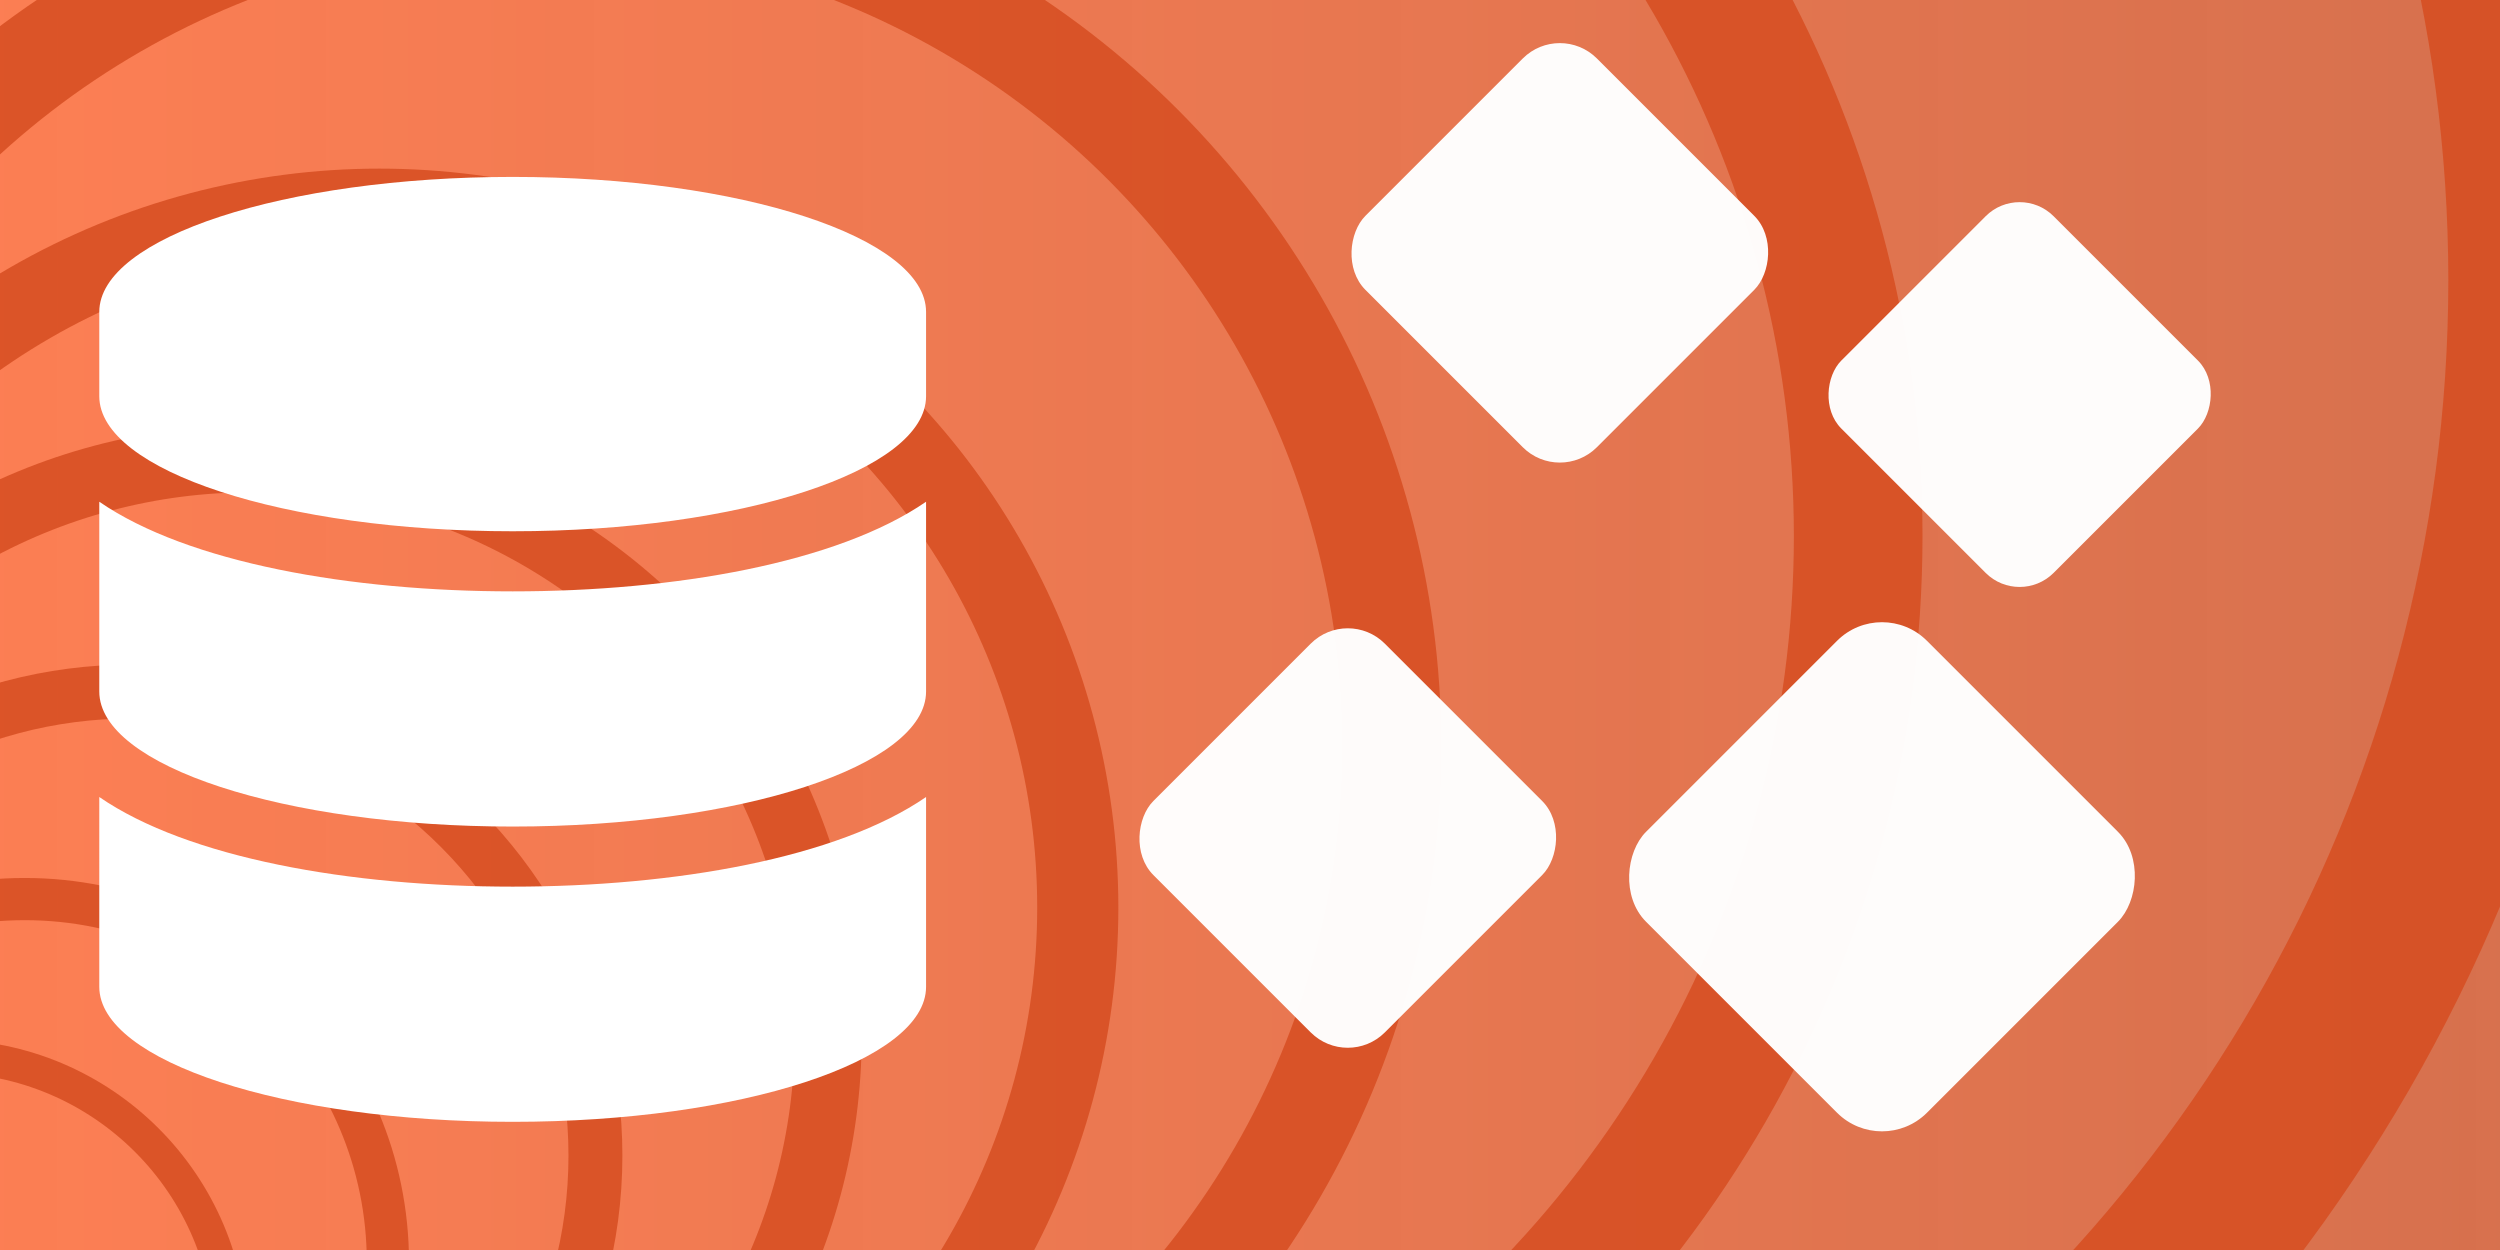 <?xml version="1.0" encoding="UTF-8" standalone="no"?>
<!-- Created with Inkscape (http://www.inkscape.org/) -->

<svg
   width="600"
   height="300"
   viewBox="0 0 158.75 79.375"
   version="1.1"
   id="svg1"
   xmlns:xlink="http://www.w3.org/1999/xlink"
   xmlns="http://www.w3.org/2000/svg"
   xmlns:svg="http://www.w3.org/2000/svg">
  <rect x="0" y="0" width="158.75" height="79.375" fill="#333333" stroke="none"/>
  <defs
     id="defs1">
    <linearGradient
       id="swatch14">
      <stop
         style="stop-color:#17ee00;stop-opacity:1;"
         offset="0"
         id="stop14" />
    </linearGradient>
    <linearGradient
       id="linearGradient4">
      <stop
         style="stop-color:#fd7f54;stop-opacity:1;"
         offset="0"
         id="stop4" />
      <stop
         style="stop-color:#fd7f54;stop-opacity:0.808;"
         offset="1"
         id="stop5" />
    </linearGradient>
    <linearGradient
       xlink:href="#linearGradient4"
       id="linearGradient5"
       x1="-4.944"
       y1="41.199"
       x2="162.233"
       y2="41.199"
       gradientUnits="userSpaceOnUse" />
  </defs>
  <g
     id="layer1">
    <rect
       style="fill:url(#linearGradient5);fill-opacity:1;stroke-width:0.265"
       id="rect1"
       width="167.177"
       height="90.821"
       x="-4.944"
       y="-4.211"
       ry="1.028" />
    <circle
       style="fill:#e55c2d;fill-opacity:0;stroke:#d64e21;stroke-width:2.117;stroke-dasharray:none;stroke-opacity:0.855"
       id="path5"
       cx="-3.56"
       cy="85.283"
       r="18.219" />
    <circle
       style="fill:#e55c2d;fill-opacity:0;stroke:#d64e21;stroke-width:2.68;stroke-dasharray:none;stroke-opacity:0.855"
       id="circle5"
       cx="1.567"
       cy="80.156"
       r="23.065" />
    <circle
       style="fill:#e55c2d;fill-opacity:0;stroke:#d64e21;stroke-width:3.424;stroke-dasharray:none;stroke-opacity:0.855"
       id="circle6"
       cx="8.342"
       cy="73.381"
       r="29.468" />
    <circle
       style="fill:#e55c2d;fill-opacity:0;stroke:#d64e21;stroke-width:4.258;stroke-dasharray:none;stroke-opacity:0.855"
       id="circle7"
       cx="15.941"
       cy="65.782"
       r="36.649" />
    <circle
       style="fill:#e55c2d;fill-opacity:0;stroke:#d64e21;stroke-width:5.153;stroke-dasharray:none;stroke-opacity:0.855"
       id="circle8"
       cx="24.089"
       cy="57.634"
       r="44.35" />
    <circle
       style="fill:#e55c2d;fill-opacity:0;stroke:#d64e21;stroke-width:6.278;stroke-dasharray:none;stroke-opacity:0.855"
       id="circle9"
       cx="34.343"
       cy="47.38"
       r="54.041" />
    <circle
       style="fill:#e55c2d;fill-opacity:0;stroke:#d64e21;stroke-width:8.169;stroke-dasharray:none;stroke-opacity:0.855"
       id="circle10"
       cx="47.679"
       cy="34.044"
       r="70.316" />
    <circle
       style="fill:#e55c2d;fill-opacity:0;stroke:#d64e21;stroke-width:11.29;stroke-dasharray:none;stroke-opacity:0.855"
       id="circle11"
       cx="63.933"
       cy="17.79"
       r="97.18" />
    <path
       d="m 58.805,19.806 v 5.357 c 0,4.721 -11.758,8.572 -26.25,8.572 -14.492,0 -26.25,-3.85 -26.25,-8.572 v -5.357 c 0,-4.721 11.758,-8.572 26.25,-8.572 14.492,0 26.25,3.85 26.25,8.572 z m 0,12.054 v 12.054 c 0,4.721 -11.758,8.572 -26.25,8.572 -14.492,0 -26.25,-3.85 -26.25,-8.572 v -12.054 c 5.64,3.884 15.962,5.692 26.25,5.692 10.288,0 20.61,-1.808 26.25,-5.692 z m 0,18.75 v 12.054 c 0,4.721 -11.758,8.572 -26.25,8.572 -14.492,0 -26.25,-3.85 -26.25,-8.572 V 50.61 c 5.64,3.884 15.962,5.692 26.25,5.692 10.288,0 20.61,-1.808 26.25,-5.692 z"
       id="path1"
       style="fill:#ffffff;stroke-width:0.117" />
    <rect
       style="fill:#ffffff;fill-opacity:0.973;fill-rule:evenodd;stroke:none;stroke-width:1.603;stroke-dasharray:none;stroke-opacity:0.855"
       id="rect14"
       width="20.783"
       height="20.783"
       x="71"
       y="-69.077"
       ry="3.327"
       transform="rotate(45)" />
    <rect
       style="fill:#ffffff;fill-opacity:0.973;fill-rule:evenodd;stroke:none;stroke-width:1.47;stroke-dasharray:none;stroke-opacity:0.855"
       id="rect15"
       width="19.066"
       height="19.066"
       x="98.867"
       y="-82.501"
       ry="3.052"
       transform="rotate(45)" />
    <rect
       style="fill:#ffffff;fill-opacity:0.973;fill-rule:evenodd;stroke:none;stroke-width:1.603;stroke-dasharray:none;stroke-opacity:0.855"
       id="rect16"
       width="20.783"
       height="20.783"
       x="87.754"
       y="-33.28"
       ry="3.327"
       transform="rotate(45)" />
    <rect
       style="fill:#ffffff;fill-opacity:0.973;fill-rule:evenodd;stroke:none;stroke-width:1.945;stroke-dasharray:none;stroke-opacity:0.855"
       id="rect17"
       width="25.227"
       height="25.227"
       x="111.259"
       y="-57.749"
       ry="4.038"
       transform="rotate(45)" />
  </g>
</svg>